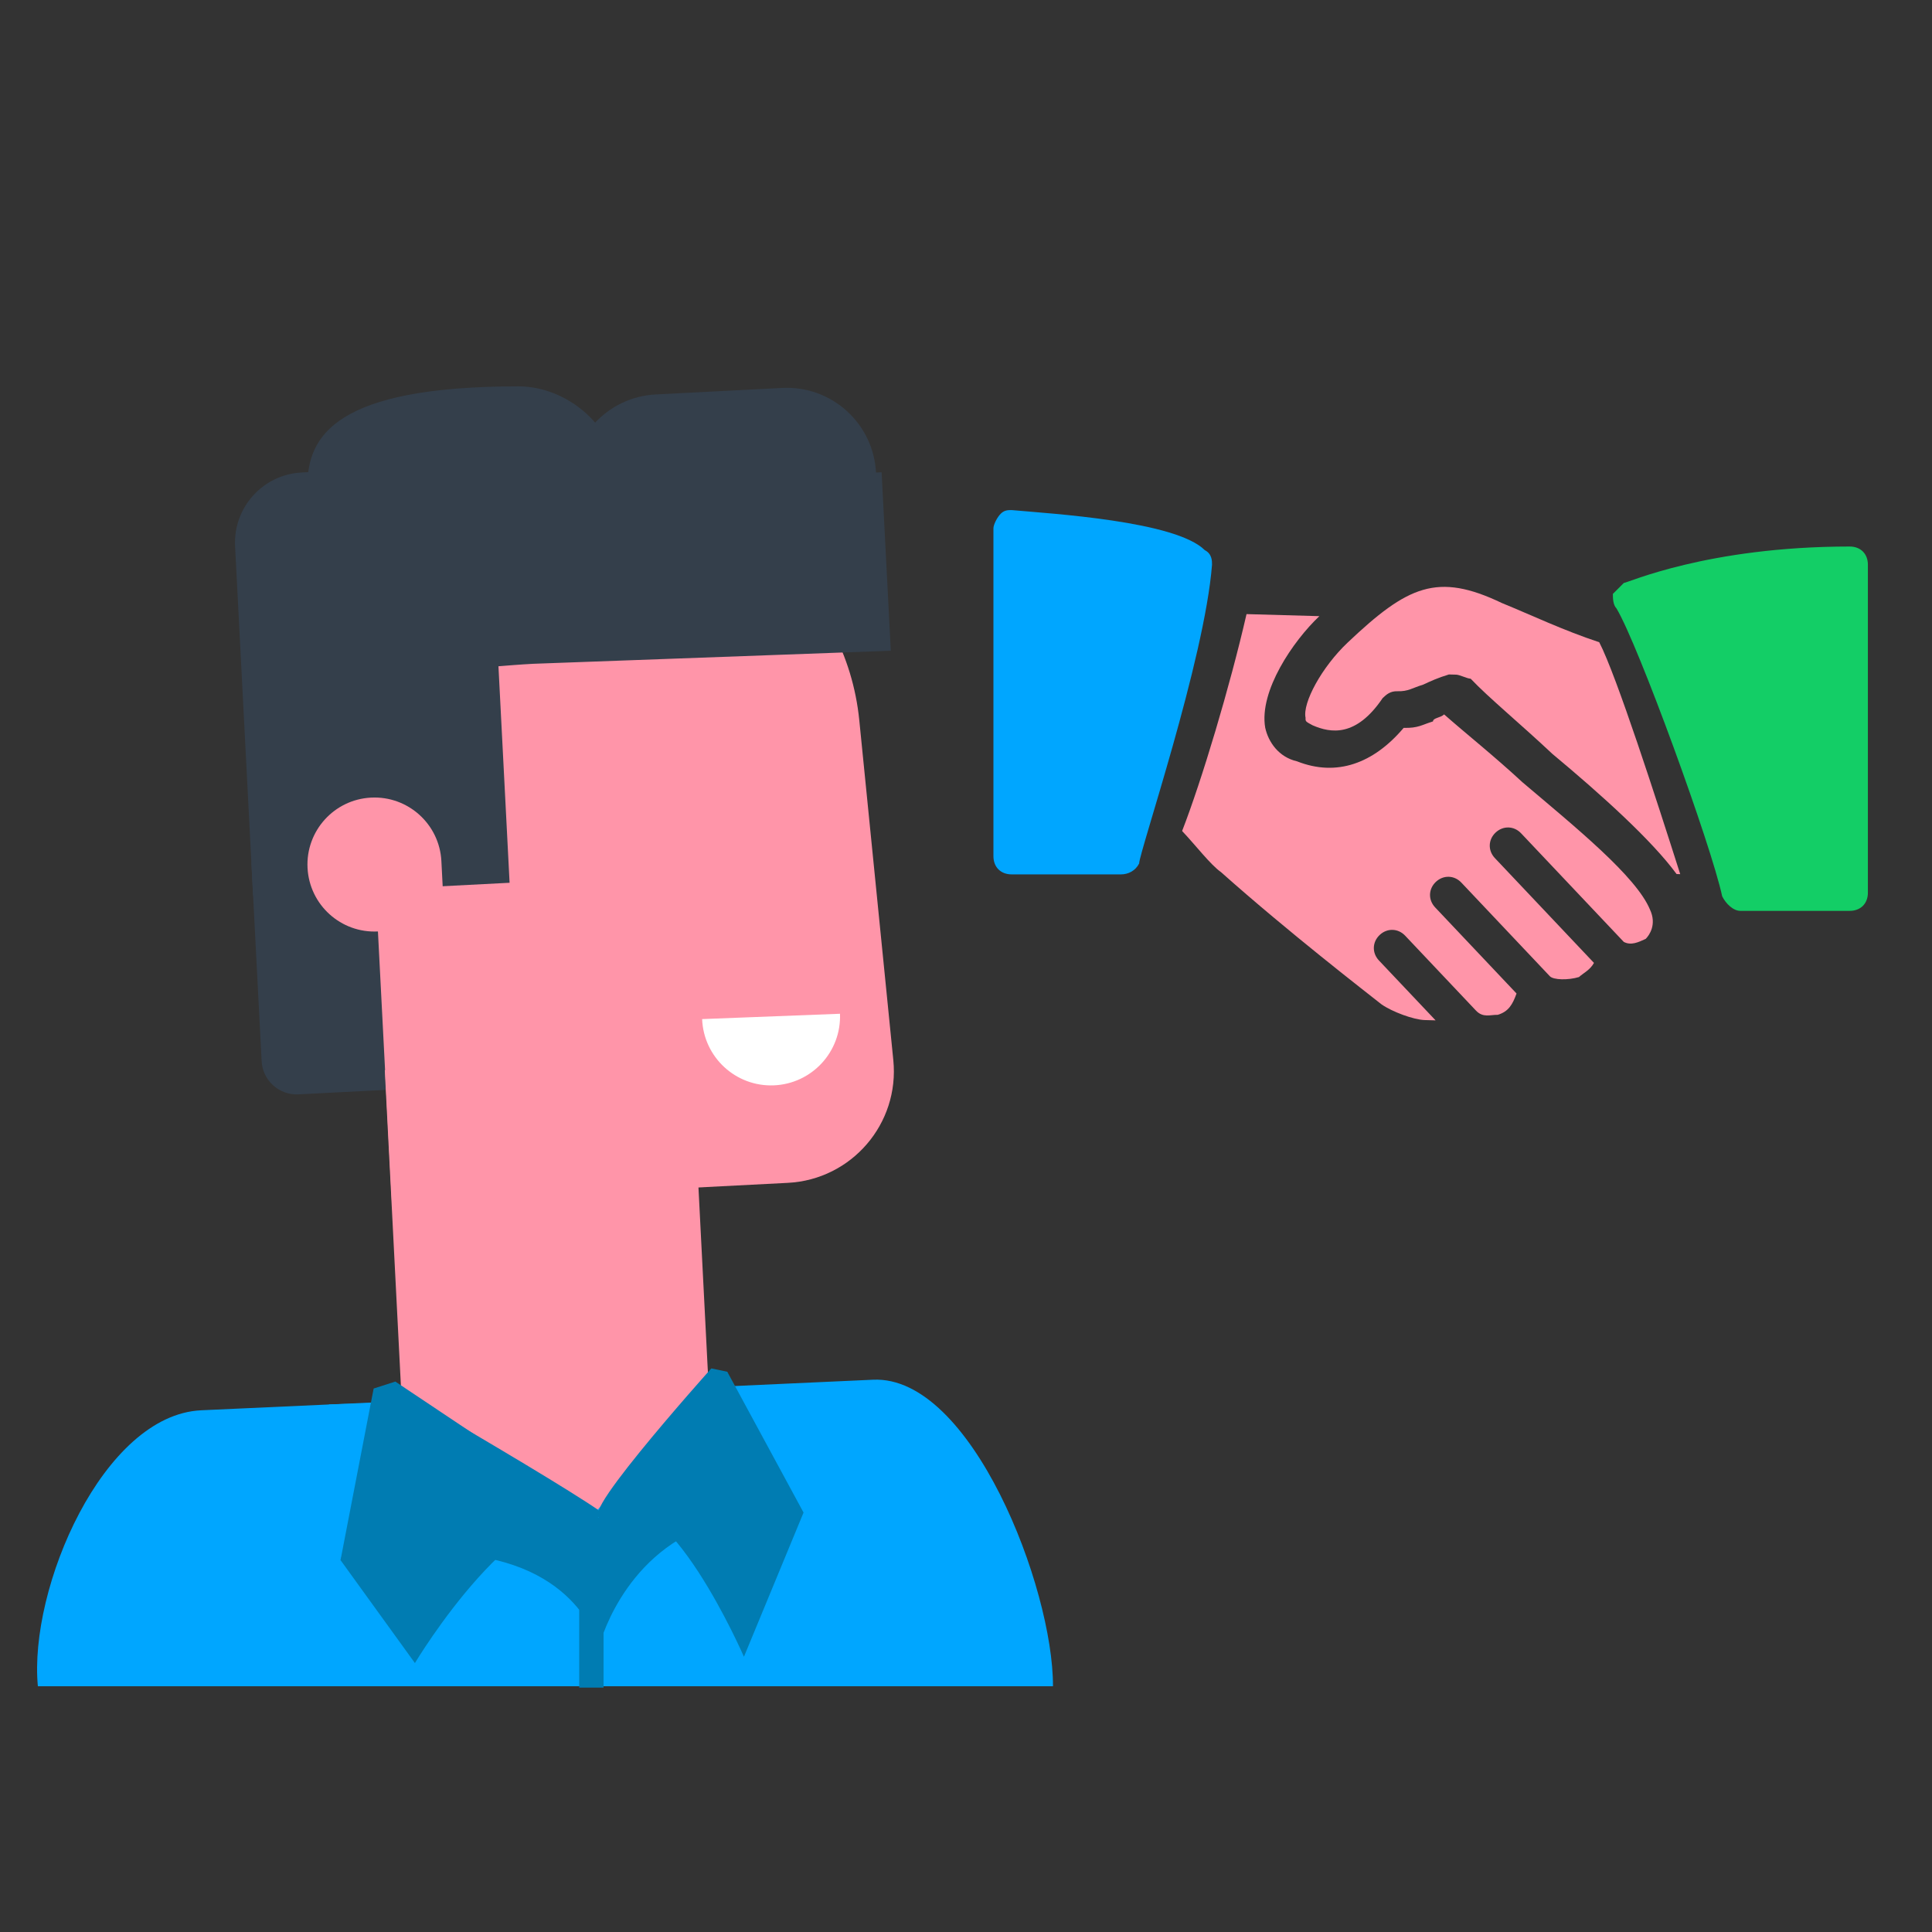 <?xml version="1.0" encoding="utf-8"?>
<!-- Generator: Adobe Illustrator 23.0.4, SVG Export Plug-In . SVG Version: 6.00 Build 0)  -->
<svg version="1.1" id="Layer_1" xmlns="http://www.w3.org/2000/svg" xmlns:xlink="http://www.w3.org/1999/xlink" x="0px" y="0px"
	 viewBox="0 0 500 500" style="enable-background:new 0 0 500 500;" xml:space="preserve">
<rect x="0" y="0" width="500" height="500" fill="#333333" stroke="none"/>
<style type="text/css">
	.st0{fill:#00A6FF;}
	.st1{fill:#FF95A9;}
	.st2{fill:#13CE66;}
	.st3{fill:#343F4B;}
	.st4{fill:none;}
	.st5{fill:#FFFFFF;}
	.st6{fill:#007CB2;}
</style>
<g>
	<g>
		<g>
			<path class="st0" d="M311.8,142.38c-7.54-7.54-39.6-9.43-49.98-10.37c-0.94,0-1.89,0-2.83,0.94c-0.94,0.94-1.89,2.83-1.89,3.77
				v84.86c0,2.83,1.89,4.71,4.71,4.71h28.29c1.89,0,3.77-0.94,4.71-2.83c0-2.83,16.97-52.8,18.86-77.32
				C313.68,145.21,313.68,143.33,311.8,142.38z"/>
		</g>
	</g>
	<g>
		<g>
			<path class="st1" d="M413.88,166.21c-9.35-3.09-17.72-7.1-25.18-10.14c-16.75-8.02-24.4-4.46-39.9,10.2
				c-6.78,6.41-11.76,15.71-10.92,19.5c-0.03,0.94-0.03,0.94,1.83,1.94c4.66,2.02,11.23,3.15,18.12-7.04
				c0.97-0.92,1.94-1.83,3.82-1.78c2.83,0.08,3.8-0.84,6.65-1.7c1.91-0.89,3.82-1.78,6.68-2.64c0.94,0.03,0.94,0.03,1.89,0.05
				c0.94,0.03,2.8,1.02,3.74,1.05c4.58,4.85,12.88,11.68,21.15,19.46c12.9,10.74,25.78,22.42,32.14,31.09l0.94,0.03
				C428.77,207.19,418.35,174.82,413.88,166.21z"/>
		</g>
	</g>
	<g>
		<g>
			<path class="st2" d="M478.7,141.44c-36.77,0-57.52,9.43-58.46,9.43c-0.94,0.94-1.89,1.89-2.83,2.83c0,0.94,0,2.83,0.94,3.77
				c5.66,9.43,24.52,61.29,27.35,74.49c0.94,1.89,2.83,3.77,4.71,3.77h28.29c2.83,0,4.71-1.89,4.71-4.71v-84.86
				C483.41,143.33,481.53,141.44,478.7,141.44z"/>
		</g>
	</g>
	<g>
		<g>
			<path class="st1" d="M427.03,235.44c-3.53-8.59-19.21-21.29-33.03-33c-7.35-6.81-14.74-12.68-20.26-17.55
				c-0.97,0.92-2.85,0.86-2.88,1.81c-2.85,0.86-3.82,1.78-7.59,1.67c-7.8,9.21-17.34,12.72-27.6,8.66
				c-4.69-1.07-7.41-4.92-8.24-8.72c-1.62-9.48,7.23-22.44,14.02-28.85l-18.85-0.53c-4.3,18.75-11.59,43.07-16.67,56.13
				c3.66,3.88,7.3,8.69,10.08,10.66c17.49,15.58,37.8,31.25,41.49,34.18c2.77,1.96,8.38,4.01,11.2,4.09
				c0.94,0.03,1.89,0.05,2.83,0.08l-14.66-15.5c-1.83-1.94-1.75-4.77,0.19-6.6c1.94-1.83,4.77-1.75,6.6,0.19l18.32,19.38
				c1.83,1.94,3.74,1.05,5.63,1.1c2.85-0.86,3.85-2.72,4.87-5.52l-21.07-22.29c-1.83-1.94-1.75-4.77,0.19-6.6
				c1.94-1.83,4.77-1.75,6.6,0.19l22.9,24.23c0.92,0.97,4.69,1.07,7.54,0.21c0.97-0.92,2.88-1.81,3.88-3.66l-25.65-27.13
				c-1.83-1.94-1.75-4.77,0.19-6.6c1.94-1.83,4.77-1.75,6.6,0.19l26.57,28.1c1.86,1,3.77,0.11,5.68-0.78
				C426.84,242.04,428.81,239.26,427.03,235.44z"/>
		</g>
	</g>
</g>
<g>
	<path class="st0" d="M272.51,436.4H9.8c-2.4-25.33,16.88-70.26,42.3-71.42l173.87-7.91C251.39,355.92,272.6,410.96,272.51,436.4z"
		/>
	<path class="st3" d="M125.9,280.72l-48.65,2.5c-5.01,0.26-9.29-3.6-9.54-8.61l-2.65-51.4l57.73-2.97L125.9,280.72z"/>
	
		<rect x="101.82" y="274.73" transform="matrix(0.999 -0.051 0.051 0.999 -16.146 7.696)" class="st1" width="79.5" height="86.15"/>
	<path class="st1" d="M203.91,306.12l-102.48,5.27l-5.94-115.4c-1.81-35.1,25.18-65.02,60.29-66.83h0
		c33.91-1.75,63.21,23.43,66.6,57.22l8.81,87.99C232.83,290.8,220.4,305.27,203.91,306.12z"/>
	<path class="st4" d="M227.85,241.07l-5.48-54.7L227.85,241.07z"/>
	<path class="st3" d="M78.07,122.28l48.22-2.48l5.59,108.66l-66.38,3.42l-4.66-90.51C60.33,131.34,68.04,122.79,78.07,122.28z"/>
	<path class="st1" d="M97.8,241.06l17.32-0.89l-0.89-17.32c-0.49-9.56-8.64-16.92-18.21-16.43l0,0
		c-9.56,0.49-16.92,8.64-16.43,18.21l0,0C80.09,234.2,88.24,241.55,97.8,241.06z"/>
	<path class="st3" d="M230.54,168.41l-92.55,3.38c-26.8,1.38-58.42,10.43-58.42-46.1c0-12.77,7.14-25.7,54.6-25.7
		c12.77,0,25.04,10.57,25.7,23.32c0.07,1.33,1.21,2.36,2.54,2.29l65.75-3.38L230.54,168.41z"/>
	<path class="st3" d="M204.81,146.58l-32.71,1.68c-12.75,0.66-23.62-9.15-24.28-21.9c-0.66-12.75,9.15-23.62,21.9-24.28l32.71-1.68
		c12.75-0.66,23.62,9.15,24.28,21.9C227.37,135.06,217.57,145.93,204.81,146.58z"/>
	<path class="st1" d="M183.49,358.77c1.13,21.92-15.73,40.61-37.65,41.74c-21.92,1.13-40.61-15.73-41.74-37.65
		c-1.13-21.92,15.73-40.61,37.65-41.74C163.67,319.99,182.36,336.85,183.49,358.77z"/>
	<path class="st5" d="M217.39,262.36c0.38,9.85-7.3,18.14-17.15,18.53c-9.85,0.38-18.14-7.3-18.53-17.15L217.39,262.36z"/>
	<polygon class="st0" points="104.09,362.86 145.83,400.51 183.49,358.77 209.38,360.81 209.38,420.65 85.12,420.65 85.12,363.48 	
		"/>
	<path class="st6" d="M102.31,357.55l-5.61,1.8l-8.57,44.41c0,0,12.13-2.48,29.07-1.57c32.98,1.77,37.78,24.13,37.78,24.13
		s5.66-23.55,28.61-31.63c9.62-3.39,18.34-6.35,18.34-6.35l-15.96-33.33h-2.43l-28.57,37.73L102.31,357.55z"/>
	<path class="st6" d="M88.13,403.76l19.25,26.64c0,0,27.53-46.05,47.59-37.66c20.06,8.38-52.66-33.55-52.66-33.55L88.13,403.76z"/>
	<path class="st6" d="M207.96,391.45l-15.43,37.32c0,0-19.98-46.05-34.54-37.66c-14.56,8.38,26.1-36.97,26.1-36.97l4.13,0.87
		L207.96,391.45z"/>
	<rect x="149.9" y="416.61" class="st6" width="6.3" height="20.14"/>
</g>
</svg>
